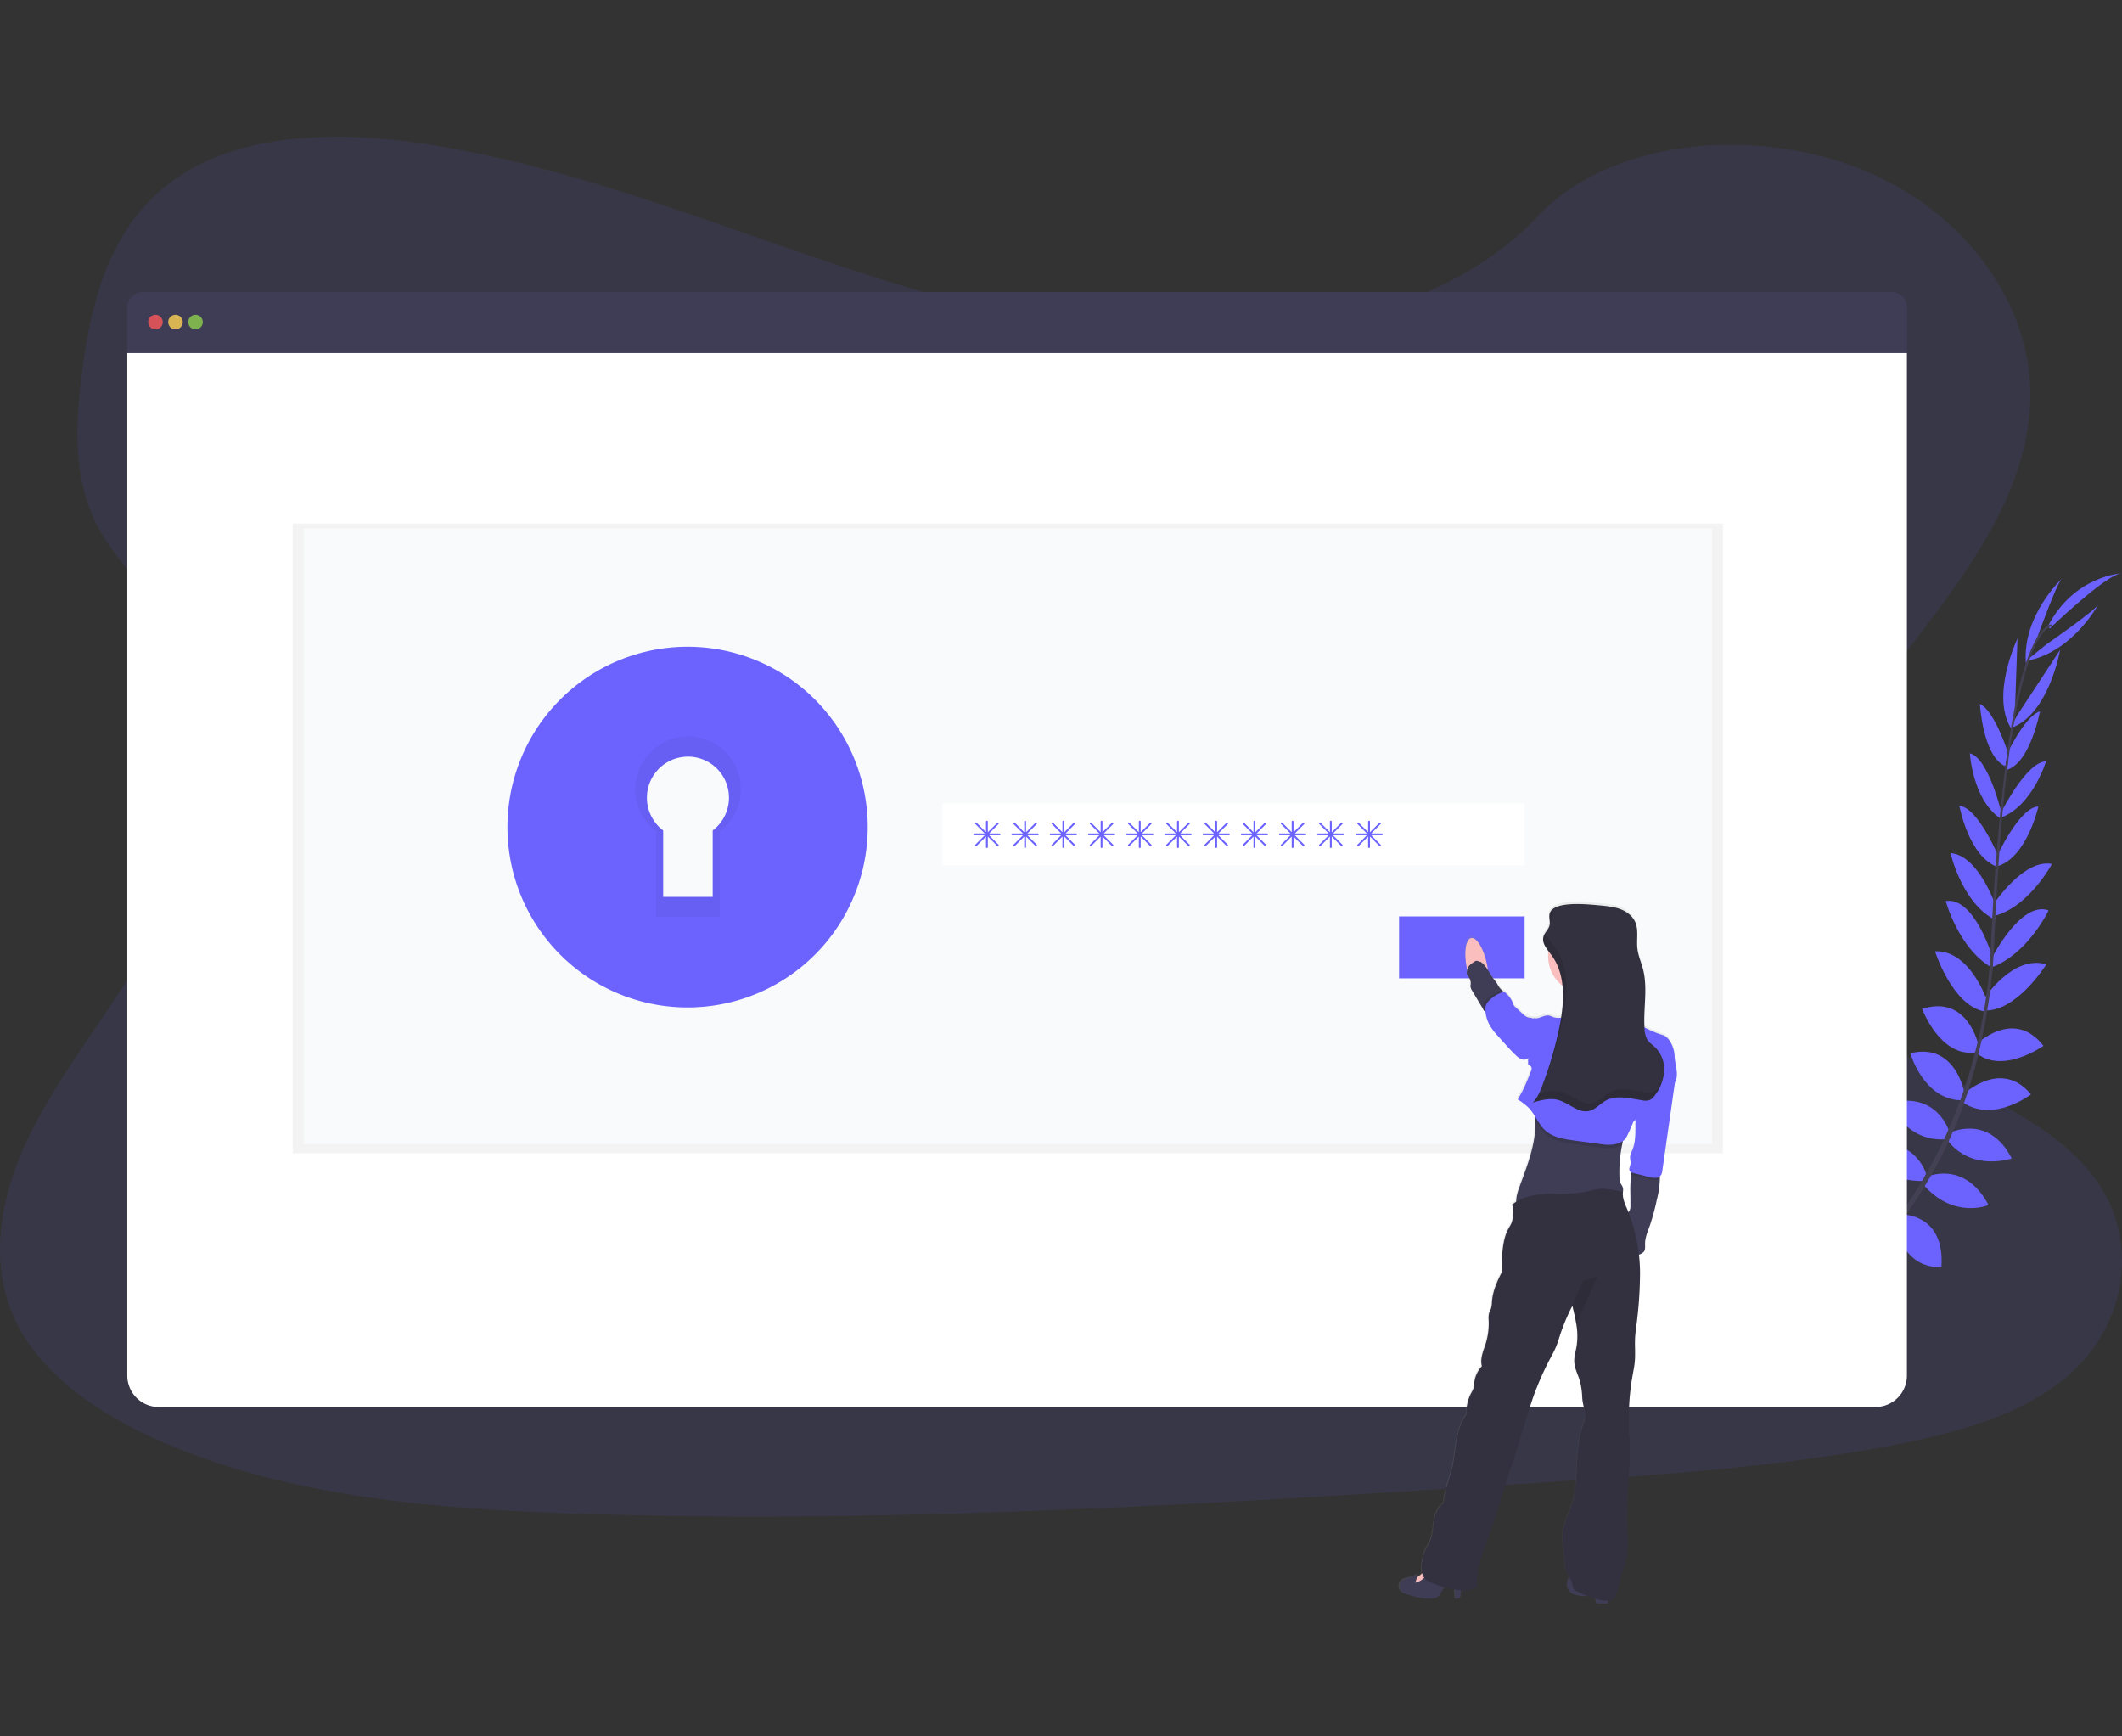 <svg width="440" height="360" viewBox="0 0 440 360" fill="none" xmlns="http://www.w3.org/2000/svg"><rect x="0" y="0" width="440" height="360" fill="#333333" stroke="none"/><g clip-path="url(#a)"><path opacity=".1" d="M248.877 69.76c-28.204.038-55.351-7.966-81.317-16.857-25.966-8.891-51.732-18.847-79.41-23.066-17.802-2.712-38.044-2.463-51.96 7.384-13.393 9.473-17.272 25.151-19.143 39.636-1.408 10.897-2.057 22.334 3.214 32.302 3.66 6.92 9.923 12.623 14.338 19.218 15.409 22.942 6.142 52.248-8.833 75.723-7.022 11.014-15.247 21.57-20.555 33.215-5.31 11.645-7.486 24.85-2.072 36.343 5.365 11.392 17.484 19.66 30.49 25.307 26.411 11.49 57.161 13.952 87.085 14.9 66.24 2.104 132.608-2.187 198.798-6.477 24.494-1.587 49.098-3.184 73.087-7.781 13.319-2.55 27.034-6.334 36.478-14.629 11.987-10.53 14.439-27.724 5.716-40.082-14.628-20.729-53.2-24.638-63.689-47.066-5.784-12.348-.796-26.508 6.55-38.409 15.757-25.537 42.877-48.411 43.334-76.974.313-19.614-13.791-38.749-34.856-47.274-22.079-8.929-52.184-6.632-67.654 10.01-15.907 17.144-44.699 24.55-69.601 24.577z" fill="#6C63FF"/><path d="M374.485 272.116s-4.637-3.063-9.233-.884c0 0 1.415 2.727 7.233 2.47l2-1.586zm.589.165s1.411 5.379-2.128 9.039c0 0-2.128-2.217 0-7.649l2.128-1.39zm5.765-5.166s-.343-4.575-10.663-3.056c0 0-.049 2.95 3.573 4.347 3.622 1.398 5.283.219 7.09-1.291zm.649-.029s4.361 1.401.471 11.089c0 0-2.878-.642-3.395-4.498-.517-3.856 1.015-5.186 2.924-6.591zm5.825-6.49s.593-7.528-9.953-6.757c0 0-.755 6.798 8.093 8.566l1.86-1.809zm6.969-8.498s-1.445-8.532-11.987-5.99c0 0-.037 7.376 10.267 8.022l1.72-2.032zm5.094-8.786s-2.422-8.31-12.866-5.825c0 0 2.486 7.475 12.172 7.358l.694-1.533zm4.837-8.582s-2.366-8.623-12.451-6.043c0 0 3.365 8.192 11.783 7.501l.668-1.458zm3.116-8.15s-1.818-10.546-11.221-8.211c0 0 2.732 9.593 10.531 9.748l.69-1.537zm2.924-9.847s-2.184-10.628-11.696-7.554c0 0 3.728 10.047 11.021 9.009l.675-1.455zm1.796-9.163s-3.467-10.633-10.821-10.346c0 0 3.543 11.23 10.206 12.465l.615-2.119zm1.162-8.945s-3.773-12.797-9.757-11.811c0 0 2.611 9.783 9.546 13.805l.211-1.994zm.657-10.668s-3.539-10.663-9.433-11.09c0 0 2.408 10.493 9.316 13.862l.117-2.772zm.713-9.957s-4.41-10.674-8.3-10.916c0 0 1.916 10.512 7.923 12.668l.377-1.752zm.487-9.261s-2.713-11.592-6.61-12.555c0 0 .532 9.484 6.217 13.423l.393-.868zm1.471-12.133s-2.852-9.242-6.01-10.651c0 0 .622 10.897 5.282 12.91l.728-2.259zm1.219-7.933l.573-16.294s-5.904 12.283-.999 19.153l.426-2.859zm4.558-16.206s4.252-11.898 5.282-12.563c0 0-8.338 7.721-7.523 17.651l2.241-5.088zM387.6 260.539s7.478-.978 7.256 9.602c0 0-6.758 1.103-8.965-7.649l1.709-1.953zm7.037-8.726s8.64-.027 7.923 10.802c0 0-7.256 1.299-9.648-8.755l1.725-2.047zm4.822-7.801s7.844-3.682 12.862 5.825c0 0-7.244 3.067-13.556-4.287l.694-1.538zm4.927-9.201s8.033-3.917 12.749 5.367c0 0-8.368 2.885-13.413-3.898l.664-1.469zm2.841-8.001s7.731-7.392 13.9.083c0 0-7.897 6.085-14.254 1.563l.354-1.646z" fill="#6C63FF"/><path d="M409.816 216.479s7.776-7.554 13.896.348c0 0-8.727 6.206-14.175 1.239l.279-1.587zm1.452-9.21s5.992-9.443 13.047-7.335c0 0-6.218 9.998-12.979 9.552l-.068-2.217zm1.766-8.703s6.037-11.89 11.749-9.82c0 0-4.354 9.14-11.904 11.826l.155-2.006zm.419-11.23s6.206-9.36 12.021-8.216c0 0-5.075 9.492-12.625 10.924l.604-2.708zm.483-9.545s4.811-10.504 8.72-10.576c0 0-2.31 10.428-8.395 12.358l-.325-1.782zm.943-9.279s5.347-10.636 9.365-10.658c0 0-2.736 9.095-9.188 11.591l-.177-.933zm.804-11.242s3.999-8.8 7.312-9.797c0 0-2 10.727-6.871 12.132l-.441-2.335z" fill="#6C63FF"/><path d="M418.233 148.354l8.939-13.631s-2.29 13.446-10.244 16.241l1.305-2.61zm6.135-14.789s10.387-7.177 10.765-8.336c0 0-5.283 10.05-15.092 11.826l4.327-3.49zm.623-3.231s11.927-11.478 14.971-11.467c0 0-9.836.45-15.258 10.856l.287.611z" fill="#6C63FF"/><path d="M415.8 158.975l.434.056c2.241-17.559 5.508-27.95 9.198-29.223l-.143-.415c-3.913 1.359-7.203 11.591-9.489 29.582z" fill="#444053"/><path d="M412.502 200.969l.656.052c.14-1.639.246-3.316.317-4.989.627-14.534 1.596-27.883 2.872-37.888l-.378-.472c-1.279 10.028-2.524 23.777-3.15 38.333a118.212 118.212 0 0 1-.317 4.964z" fill="#444053"/><path d="M362.245 280.493c.113-.049 11.67-5.216 23.665-17.537a95.274 95.274 0 0 0 17.299-24.551c5.546-11.304 8.927-25.197 10.059-38.692l-.683.321c-2.547 30.292-16.322 50.991-27.275 62.265-11.878 12.211-23.306 17.326-23.419 17.375l.354.819z" fill="#444053"/><path d="M392.169 60.55H29.626a3.228 3.228 0 0 0-3.23 3.234v9.42H395.4v-9.42a3.234 3.234 0 0 0-3.23-3.233z" fill="#3F3D56"/><path d="M26.396 73.205V285.19c0 1.729.686 3.387 1.908 4.61a6.51 6.51 0 0 0 4.604 1.909h355.979a6.513 6.513 0 0 0 6.512-6.519V73.205H26.396z" fill="#fff"/><path opacity=".8" d="M32.24 68.293a1.51 1.51 0 1 0 0-3.02 1.51 1.51 0 0 0 0 3.02z" fill="#FA5959"/><path opacity=".8" d="M36.391 68.293a1.51 1.51 0 1 0-.002-3.02 1.51 1.51 0 0 0 .002 3.02z" fill="#FED253"/><path opacity=".8" d="M40.541 68.293a1.51 1.51 0 1 0-.001-3.02 1.51 1.51 0 0 0 .001 3.02z" fill="#8CCF4D"/><path opacity=".05" d="M357.257 108.549H60.697v130.543h296.56V108.549z" fill="#000"/><path d="M354.993 109.539H62.961v127.665h292.032V109.539z" fill="#F8FAFB"/><path d="M142.572 142.396a29.03 29.03 0 0 0-16.141 4.902 29.083 29.083 0 0 0-10.7 13.052 29.113 29.113 0 0 0 6.298 31.695 29.028 29.028 0 0 0 31.661 6.305 29.064 29.064 0 0 0 13.038-10.712 29.11 29.11 0 0 0-3.613-36.723 29.039 29.039 0 0 0-20.543-8.519zm5.21 29.783v13.771h-10.27v-13.771a8.52 8.52 0 0 1 .168-13.706 8.501 8.501 0 0 1 13.033 4.203 8.528 8.528 0 0 1-2.931 9.503z" fill="#6C63FF"/><path opacity=".05" d="M142.572 142.396a29.03 29.03 0 0 0-16.141 4.902 29.083 29.083 0 0 0-10.7 13.052 29.113 29.113 0 0 0 6.298 31.695 29.028 29.028 0 0 0 31.661 6.305 29.064 29.064 0 0 0 13.038-10.712 29.11 29.11 0 0 0-3.613-36.723 29.039 29.039 0 0 0-20.543-8.519zm5.21 29.783v13.771h-10.27v-13.771a8.52 8.52 0 0 1 .168-13.706 8.501 8.501 0 0 1 13.033 4.203 8.528 8.528 0 0 1-2.931 9.503z" fill="#000"/><path d="M142.572 134.086a37.326 37.326 0 0 0-20.753 6.302 37.39 37.39 0 0 0-13.757 16.781 37.435 37.435 0 0 0-2.126 21.605 37.411 37.411 0 0 0 10.223 19.146 37.325 37.325 0 0 0 40.707 8.106 37.364 37.364 0 0 0 16.764-13.773 37.422 37.422 0 0 0-4.646-47.215 37.335 37.335 0 0 0-26.412-10.952zm6.697 38.292v17.703h-13.206v-17.703a10.96 10.96 0 0 1 .215-17.627 10.933 10.933 0 0 1 12.776 0 10.958 10.958 0 0 1 .215 17.627z" fill="#6C63FF"/><path d="M316.131 166.574H195.394v12.842h120.737v-12.842z" fill="#fff"/><path d="M316.131 189.992h-26.034v12.842h26.034v-12.842zm-108.852-17.19h-2.184l1.943-1.941a.192.192 0 0 0-.134-.324.185.185 0 0 0-.134.056l-1.943 1.945v-2.191a.188.188 0 0 0-.189-.189.188.188 0 0 0-.132.057.192.192 0 0 0-.057.132v2.191l-1.939-1.957a.182.182 0 0 0-.061-.041.183.183 0 0 0-.145 0 .197.197 0 0 0-.062.041.192.192 0 0 0 0 .268l1.943 1.942h-2.188a.191.191 0 0 0-.189.189c0 .05.02.098.056.133a.185.185 0 0 0 .133.056h2.188l-1.943 1.945a.192.192 0 0 0 0 .268.197.197 0 0 0 .268 0l1.939-1.945v2.187c0 .05.02.098.056.133a.188.188 0 0 0 .322-.133v-2.187l1.943 1.945a.195.195 0 0 0 .268 0 .192.192 0 0 0 0-.268l-1.943-1.945h2.184a.19.19 0 0 0 .189-.189.192.192 0 0 0-.059-.127.19.19 0 0 0-.13-.051zm7.924 0h-2.185l1.943-1.941a.192.192 0 0 0 0-.268.185.185 0 0 0-.206-.042.2.2 0 0 0-.062.042l-1.943 1.945v-2.191a.188.188 0 0 0-.189-.189.191.191 0 0 0-.188.189v2.191l-1.94-1.957a.182.182 0 0 0-.061-.041.182.182 0 0 0-.145 0 .193.193 0 0 0-.116.175c0 .05.02.098.055.134l1.943 1.942h-2.189a.193.193 0 0 0-.132.056.188.188 0 0 0 .132.322h2.189l-1.943 1.945a.193.193 0 0 0-.055.134c0 .05.02.098.055.134a.195.195 0 0 0 .267 0l1.94-1.945v2.187a.188.188 0 0 0 .377 0v-2.187l1.943 1.945a.197.197 0 0 0 .268 0 .192.192 0 0 0 0-.268l-1.943-1.945h2.185a.188.188 0 0 0 .188-.189.187.187 0 0 0-.188-.178zm7.923 0h-2.185l1.943-1.941a.193.193 0 0 0 .055-.134.193.193 0 0 0-.116-.176.202.202 0 0 0-.145 0 .2.2 0 0 0-.062.042l-1.943 1.945v-2.191a.188.188 0 0 0-.188-.189.192.192 0 0 0-.189.189v2.191l-1.939-1.957a.197.197 0 0 0-.134-.056.183.183 0 0 0-.073.015.182.182 0 0 0-.061.041.192.192 0 0 0 0 .268l1.943 1.942h-2.188a.194.194 0 0 0-.133.056.188.188 0 0 0 .133.322h2.188l-1.943 1.945a.192.192 0 0 0 0 .268.195.195 0 0 0 .268 0l1.939-1.945v2.187a.188.188 0 0 0 .377 0v-2.187l1.943 1.945a.195.195 0 0 0 .268 0 .193.193 0 0 0 .055-.134c0-.05-.02-.098-.055-.134l-1.943-1.945h2.185c.05 0 .098-.02.133-.056a.184.184 0 0 0 .055-.133.187.187 0 0 0-.188-.178zm7.923 0h-2.184l1.943-1.941a.192.192 0 0 0-.134-.324.202.202 0 0 0-.073.014.196.196 0 0 0-.061.042l-1.943 1.945v-2.191a.188.188 0 0 0-.189-.189.191.191 0 0 0-.188.189v2.191l-1.94-1.957a.182.182 0 0 0-.061-.041.183.183 0 0 0-.145 0 .197.197 0 0 0-.062.041.196.196 0 0 0-.054.134c0 .05.02.098.054.134l1.943 1.942h-2.188a.191.191 0 0 0-.189.189c0 .05.02.098.056.133a.185.185 0 0 0 .133.056h2.188l-1.943 1.945a.196.196 0 0 0-.054.134c0 .05.02.098.054.134a.195.195 0 0 0 .268 0l1.94-1.945v2.187c0 .05.019.098.055.133a.188.188 0 0 0 .322-.133v-2.187l1.943 1.945a.195.195 0 0 0 .268 0 .192.192 0 0 0 0-.268l-1.943-1.945h2.184a.19.19 0 0 0 .189-.189.188.188 0 0 0-.189-.178zm7.924 0h-2.185l1.943-1.941a.192.192 0 0 0 0-.268.185.185 0 0 0-.206-.042.2.2 0 0 0-.062.042l-1.943 1.945v-2.191a.188.188 0 0 0-.189-.189.191.191 0 0 0-.188.189v2.191l-1.94-1.957a.182.182 0 0 0-.061-.041.182.182 0 0 0-.145 0 .193.193 0 0 0-.116.175c0 .05.02.098.055.134l1.943 1.942h-2.189a.193.193 0 0 0-.132.056.188.188 0 0 0 .132.322h2.189l-1.943 1.945a.193.193 0 0 0-.055.134c0 .05.02.098.055.134a.195.195 0 0 0 .267 0l1.94-1.945v2.187a.188.188 0 0 0 .377 0v-2.187l1.943 1.945a.197.197 0 0 0 .268 0 .192.192 0 0 0 0-.268l-1.943-1.945h2.185a.188.188 0 0 0 .188-.189.187.187 0 0 0-.188-.178zm7.923 0h-2.185l1.943-1.941a.193.193 0 0 0 .055-.134.193.193 0 0 0-.116-.176.2.2 0 0 0-.145 0 .185.185 0 0 0-.061.042l-1.944 1.945v-2.191a.184.184 0 0 0-.055-.133.185.185 0 0 0-.266.001.191.191 0 0 0-.056.132v2.191l-1.939-1.957a.197.197 0 0 0-.134-.056.183.183 0 0 0-.073.015.182.182 0 0 0-.061.041.192.192 0 0 0 0 .268l1.943 1.942h-2.188a.196.196 0 0 0-.133.056.188.188 0 0 0 .133.322h2.188l-1.943 1.945a.192.192 0 0 0 0 .268.195.195 0 0 0 .268 0l1.939-1.945v2.187a.188.188 0 0 0 .377 0v-2.187l1.944 1.945a.195.195 0 0 0 .267 0 .193.193 0 0 0 .055-.134c0-.05-.02-.098-.055-.134l-1.943-1.945h2.185c.05 0 .098-.02.133-.056a.185.185 0 0 0 .056-.133.188.188 0 0 0-.189-.178zm7.924 0h-2.185l1.943-1.941a.192.192 0 0 0 0-.268.185.185 0 0 0-.206-.042.2.2 0 0 0-.062.042l-1.943 1.945v-2.191a.188.188 0 0 0-.189-.189.191.191 0 0 0-.188.189v2.191l-1.94-1.957a.182.182 0 0 0-.061-.041.183.183 0 0 0-.145 0 .193.193 0 0 0-.116.175c0 .05.02.098.055.134l1.943 1.942h-2.189a.193.193 0 0 0-.132.056.194.194 0 0 0-.056.133c0 .05.019.098.055.133a.185.185 0 0 0 .133.056h2.189l-1.943 1.945a.193.193 0 0 0-.055.134c0 .05.02.098.055.134a.195.195 0 0 0 .267 0l1.94-1.945v2.187a.188.188 0 0 0 .377 0v-2.187l1.943 1.945a.197.197 0 0 0 .268 0 .192.192 0 0 0 0-.268l-1.943-1.945h2.185a.188.188 0 0 0 .188-.189.187.187 0 0 0-.188-.178zm7.923 0h-2.185l1.943-1.941a.193.193 0 0 0 .055-.134.193.193 0 0 0-.116-.176.202.202 0 0 0-.145 0 .185.185 0 0 0-.061.042l-1.944 1.945v-2.191a.184.184 0 0 0-.055-.133.185.185 0 0 0-.266.001.191.191 0 0 0-.056.132v2.191l-1.939-1.957a.197.197 0 0 0-.134-.056.183.183 0 0 0-.073.015.182.182 0 0 0-.061.041.192.192 0 0 0 0 .268l1.943 1.942h-2.188a.194.194 0 0 0-.133.056.188.188 0 0 0 .133.322h2.188l-1.943 1.945a.192.192 0 0 0 0 .268.195.195 0 0 0 .268 0l1.939-1.945v2.187a.188.188 0 0 0 .377 0v-2.187l1.944 1.945a.195.195 0 0 0 .267 0 .193.193 0 0 0 .055-.134c0-.05-.02-.098-.055-.134l-1.943-1.945h2.185c.05 0 .098-.02.133-.056a.185.185 0 0 0 .056-.133.188.188 0 0 0-.189-.178zm7.923 0h-2.184l1.943-1.941a.192.192 0 0 0-.134-.324.185.185 0 0 0-.134.056l-1.943 1.945v-2.191c0-.05-.02-.098-.056-.133a.185.185 0 0 0-.133-.056.188.188 0 0 0-.132.057.192.192 0 0 0-.057.132v2.191l-1.939-1.957a.182.182 0 0 0-.061-.041.183.183 0 0 0-.145 0 .197.197 0 0 0-.062.041.192.192 0 0 0 0 .268l1.943 1.942h-2.188a.191.191 0 0 0-.189.189c0 .05.02.098.056.133a.185.185 0 0 0 .133.056h2.188l-1.943 1.945a.192.192 0 0 0 0 .268.197.197 0 0 0 .268 0l1.939-1.945v2.187c0 .05.02.098.056.133a.184.184 0 0 0 .133.055c.05 0 .098-.019.133-.055a.185.185 0 0 0 .056-.133v-2.187l1.943 1.945a.195.195 0 0 0 .268 0 .192.192 0 0 0 0-.268l-1.943-1.945h2.184a.19.19 0 0 0 .189-.189.192.192 0 0 0-.059-.127.19.19 0 0 0-.13-.051zm7.924 0h-2.185l1.943-1.941a.192.192 0 0 0 0-.268.185.185 0 0 0-.206-.042.2.2 0 0 0-.062.042l-1.943 1.945v-2.191a.188.188 0 0 0-.189-.189.191.191 0 0 0-.188.189v2.191l-1.94-1.957a.182.182 0 0 0-.061-.041.183.183 0 0 0-.145 0 .193.193 0 0 0-.116.175c0 .05.02.098.055.134l1.943 1.942h-2.189a.193.193 0 0 0-.132.056.188.188 0 0 0 .132.322h2.189l-1.943 1.945a.193.193 0 0 0-.055.134c0 .05.02.098.055.134a.195.195 0 0 0 .267 0l1.94-1.945v2.187a.188.188 0 0 0 .377 0v-2.187l1.943 1.945a.195.195 0 0 0 .268 0 .192.192 0 0 0 0-.268l-1.943-1.945h2.185a.188.188 0 0 0 .188-.189.187.187 0 0 0-.188-.178zm7.923 0h-2.185l1.944-1.941a.196.196 0 0 0 .054-.134c0-.05-.02-.098-.054-.134a.2.2 0 0 0-.062-.042.2.2 0 0 0-.145 0 .185.185 0 0 0-.061.042l-1.943 1.945v-2.191c0-.05-.02-.098-.056-.133a.185.185 0 0 0-.133-.056.188.188 0 0 0-.132.057.188.188 0 0 0-.057.132v2.191l-1.939-1.957a.197.197 0 0 0-.134-.056.193.193 0 0 0-.134.056.192.192 0 0 0 0 .268l1.943 1.942h-2.188a.196.196 0 0 0-.133.056.188.188 0 0 0 .133.322h2.188l-1.943 1.945a.192.192 0 0 0 0 .268.195.195 0 0 0 .268 0l1.939-1.945v2.187a.188.188 0 0 0 .322.133.185.185 0 0 0 .056-.133v-2.187l1.943 1.945a.195.195 0 0 0 .268 0 .196.196 0 0 0 .054-.134c0-.05-.02-.098-.054-.134l-1.944-1.945h2.185c.05 0 .098-.02.133-.056a.185.185 0 0 0 .056-.133.192.192 0 0 0-.059-.127.192.192 0 0 0-.13-.051z" fill="#6C63FF"/><path d="M347.255 218.751a6.8 6.8 0 0 0-.17-1.356c-.339-1.277-1.105-2.821-2.365-3.207a19.856 19.856 0 0 1-3.751-1.586c-.226-4.049.702-8.193-.309-12.117-.378-1.435-1-2.81-1.166-4.279-.208-1.829.29-3.777-.438-5.462-.573-1.33-1.833-2.266-3.188-2.757-1.355-.491-2.815-.624-4.252-.756-1.811-.147-7.675-.842-9.72.778-.141.11-.267.237-.377.378a1.638 1.638 0 0 0-.121.196l-.018.031a1.456 1.456 0 0 0-.102.245c-.029.093-.05.188-.064.283v.68c.026.34.075.68.075 1.016.004.168-.011.335-.045.499a3.506 3.506 0 0 1-.627 1.224l-.068.098c-.041.06-.083.117-.12.177-.038.061-.068.106-.098.159-.031.053-.061.087-.087.136a1.748 1.748 0 0 0-.098.193c0 .037-.042.071-.057.109a2.122 2.122 0 0 0-.136 1.322c.102.424.277.827.517 1.19.095.155.196.306.302.457l.264.359c-.049.35-.076.704-.079 1.057a7.824 7.824 0 0 0 2.981 6.142 23.198 23.198 0 0 1-.049 4.793 31.034 31.034 0 0 1-.246 1.828 3.813 3.813 0 0 1-1.648-.125 7.934 7.934 0 0 0-.755-.29c-1.098-.276-2.219.819-3.305.487 0 .053-.03.102-.049.151a1.484 1.484 0 0 0-.755-.223c-.645-.03-1.17-.498-1.637-.94l-1.438-1.356a1.58 1.58 0 0 1-.249-.28 1.983 1.983 0 0 1-.174-.464c-.241-.782-.826-1.405-1.392-1.998a.935.935 0 0 0-.411-.299.665.665 0 0 0-.189 0 3.602 3.602 0 0 0-.437-.468c-.687-.635-.755-1.179-1.351-1.889-.52-.677-.992-1.39-1.411-2.134a16.358 16.358 0 0 0-.2-1.216 15.649 15.649 0 0 0-.826-2.757l-.755-1.674-.087.087c-.547-.816-1.132-1.261-1.656-1.155-.879.181-1.313 1.888-1.174 4.12l.302 2.267c0 .056.027.113.042.17a4.128 4.128 0 0 0-.083.815c0 .318.294.552.449.835.247.384.378.831.377 1.288-.019.163-.068.317-.075.476.02.355.143.696.354.982l1.887 3.173.377.665.023.03c.119.232.292.431.505.581a6.922 6.922 0 0 0 .834 2.709 13.377 13.377 0 0 0 1.781 2.315l.898 1.008c.887.99 1.773 1.983 2.735 2.897.345.367.761.659 1.223.858a1.382 1.382 0 0 0 1.373-.2v1.405a.79.79 0 0 1 .596 1.242c-.792 2.036-1.592 4.091-2.792 5.915a12.618 12.618 0 0 1 2.34 1.787c.459.509.867 1.062 1.218 1.65.034.28.061.556.076.831.279 4.503-1.46 8.971-3.019 13.262-.449 1.216-.939 2.489-.901 3.754a7.454 7.454 0 0 0-.846.608c.31.809.189 1.53.155 2.395a4.238 4.238 0 0 1-.313 1.511c-.164.333-.345.657-.543.97-.978 1.727-1.193 3.778-1.389 5.749-.117 1.19.344 2.644-.196 3.709-.932 1.828-1.758 3.777-1.887 5.809a5.786 5.786 0 0 1-.173 1.356c-.117.378-.325.699-.43 1.069a4.595 4.595 0 0 0-.076 1.511 14.48 14.48 0 0 1-.792 5.33c-.472 1.348-.992 2.791-.623 4.177a5.894 5.894 0 0 0-1.596 3.509c-.009.337-.05.672-.12 1.001-.116.337-.267.66-.453.963a8.433 8.433 0 0 0-1.026 4.533c-1.132 1.537-1.698 3.433-2.034 5.318-.336 1.884-.483 3.803-.913 5.665-.574 2.463-1.611 4.952-1.815 7.475-1.222.782-1.751 2.297-1.985 3.728-.233 1.432-.271 2.935-.871 4.257-.31.687-.755 1.303-1.049 2.005a9.283 9.283 0 0 0-.453 1.727c-.181.921-.339 1.949-.117 2.832-.32.34-.693.624-1.105.843.06-.234.109-.469.151-.707-.974.884-2.74.574-3.517 1.636a1.599 1.599 0 0 0 .377 2.187c.244.148.507.261.782.336 1.886.604 3.825 1.212 5.765.891.229-.024.451-.095.652-.207.253-.186.46-.426.608-.703.29-.461.581-.922.868-1.382.695.207 1.401.373 2.116.494.072.605.125 1.209.151 1.813.378.076.883.099 1.061-.253a.935.935 0 0 0 .064-.419c0-.268.037-.623.06-.986h.076a7.153 7.153 0 0 0 3.339-.676c-.404-3.346.928-6.617 2.082-9.782 1.219-3.332 2.264-6.724 3.317-10.115.754-2.388 1.588-4.699 2.328-7.09.931-3.022 1.865-6.043 2.803-9.065.408-1.33.819-2.644 1.287-3.966a61.809 61.809 0 0 1 3.497-7.792c.378-.714.755-1.42 1.064-2.161.378-.902.646-1.847.947-2.779a43.089 43.089 0 0 1 2.37-5.583c.026-.049.045-.094.072-.14.305 1.25.611 2.52.815 3.777.275 1.543.297 3.12.064 4.669-.181 1.054-.525 2.096-.483 3.165.056 1.477.845 2.818 1.234 4.242.25 1.065.392 2.154.422 3.248.106 1.7 1.026 3.607.377 5.182-2.018 4.99-1.041 10.625-2.192 15.864-.592 2.689-2.407 5.216-2.264 7.966a81.06 81.06 0 0 0 .514 5.839c.058.613.217 1.211.471 1.771.151.295.324.578.517.847-.166.064-.305.234-.426.593-.31.944 0 2.115.837 2.644.342.182.71.31 1.091.377.513.146 1.044.22 1.577.219.166-.009.331-.029.494-.06.583.245 1.179.46 1.785.642 0 .155.03.31.049.465a.579.579 0 0 0 .196.426.58.58 0 0 0 .302.053h2.049v-.513a1.688 1.688 0 0 0 1.301-.423c.182-.232.311-.5.378-.786.558-1.896 1.113-3.794 1.664-5.692.66-2.099.935-4.3.811-6.497-.728-6.961.871-13.945.351-20.925a50.163 50.163 0 0 1 .641-12.555c.17-.936.377-1.888.453-2.821.166-1.76-.038-3.539.087-5.288.041-.612.124-1.22.2-1.828.517-3.775.788-7.579.811-11.388a36.121 36.121 0 0 0-.234-3.777 2.16 2.16 0 0 0 1.03-.605c.336-.438.249-1.053.245-1.612 0-1.337.562-2.599 1.015-3.861a45.942 45.942 0 0 0 1.426-5.31c.39-1.448.603-2.939.634-4.438a4.58 4.58 0 0 0-.022-.453c.142-.099.26-.228.347-.378.098-.221.159-.458.181-.699.136-.963.275-1.93.411-2.897.101-.692.2-1.384.298-2.074l1.2-8.381c.102-.729.208-1.454.309-2.179l.314-2.168c.033-.257.071-.514.098-.756.92-1.541.041-3.595-.057-5.348zm-10.01 31.38c-.445-1.058-.86-2.142-.754-3.282h-.042a1.692 1.692 0 0 0-.049-1.066c-.117-.275-.321-.509-.445-.785a2.885 2.885 0 0 1-.204-1.058 28.794 28.794 0 0 1 .54-6.851c.049-.265.101-.533.151-.797.158-.092.303-.205.43-.336a3.07 3.07 0 0 0 .486-.756c.427-.857.815-1.73 1.174-2.617.117-.287.287-.62.577-.692-.06 2.21.166 4.465-.732 6.459a4.09 4.09 0 0 0-.377 1.02c-.083.563.151 1.133.068 1.692-.042.291-.166.559-.215.846a.825.825 0 0 0 .218.801.66.66 0 0 0 .163.083 9.343 9.343 0 0 0-.057.453c-.03.31-.045.601-.064.782a24.338 24.338 0 0 0-.102 2.78c0 1.001.038 2.002.023 3.022a2.04 2.04 0 0 1-.144.857 1.467 1.467 0 0 1-.286.378c-.11-.34-.231-.638-.359-.933z" fill="url(#b)"/><path d="M307.462 206.307c1.151-.236 1.543-3.073.875-6.337-.668-3.264-2.143-5.718-3.294-5.482-1.152.237-1.543 3.074-.875 6.337.668 3.264 2.142 5.718 3.294 5.482z" fill="#FBBEBE"/><path d="M325.043 327.708c-.309.936 0 2.107.838 2.617a3.71 3.71 0 0 0 1.083.378 5.691 5.691 0 0 0 1.573.215c.653-.03 1.279-.287 1.932-.378a.297.297 0 0 1 .222.031.316.316 0 0 1 .083.264c.008.371.035.742.083 1.11a.58.58 0 0 0 .197.427.591.591 0 0 0 .302.053h2.045a20.021 20.021 0 0 0-.585-5.341 1.222 1.222 0 0 0-.151-.377 1.25 1.25 0 0 0-.653-.378 3.659 3.659 0 0 0-1.581-.276c-.66.087-1.211.514-1.773.869-.562.355-1.328.669-2.011.487-.683-.181-1.253-.751-1.604.299z" fill="#3F3D56"/><path d="M295.017 326.05a5.665 5.665 0 0 1-2.064 1.405l-.347.166a.24.24 0 0 0-.117.094.227.227 0 0 0 0 .09c.007.029.02.057.038.08a2.44 2.44 0 0 0 2.77 1.009 1.47 1.47 0 0 0 .607-.317c.288-.342.452-.77.468-1.217.114-.46.094-.944-.057-1.393-.524-1.183-.717-.646-1.298.083z" fill="#FBBEBE"/><path d="M302.858 330.702a.935.935 0 0 1-.064.419c-.178.348-.672.329-1.057.253a25.353 25.353 0 0 0-.464-3.814c-.732-.034-1.26.661-1.653 1.284l-1.011 1.605a2.084 2.084 0 0 1-.603.703c-.203.11-.424.181-.653.207-1.932.321-3.883-.287-5.746-.891a3.062 3.062 0 0 1-.781-.332 1.603 1.603 0 0 1-.378-2.184c.781-1.057 2.536-.755 3.509-1.631a8.733 8.733 0 0 1-.498 1.801c1.302-.196 2.177-1.39 3.226-2.187a2 2 0 0 1 .921-.438c.254-.021.51.006.754.08a8.845 8.845 0 0 1 3.32 1.635c.397.314 1.015.756 1.189 1.239.185.578-.011 1.635-.011 2.251z" fill="#3F3D56"/><path d="M328.812 206.081c4.306 0 7.796-3.493 7.796-7.803 0-4.31-3.49-7.803-7.796-7.803-4.305 0-7.795 3.493-7.795 7.803 0 4.31 3.49 7.803 7.795 7.803z" fill="#FBBEBE"/><path d="M344.169 244.35a18.553 18.553 0 0 1-.63 4.415 45.538 45.538 0 0 1-1.427 5.288c-.449 1.258-1.011 2.52-1.007 3.853 0 .555.091 1.171-.249 1.609a2.351 2.351 0 0 1-1.102.631 1.379 1.379 0 0 0-.928.827 5.858 5.858 0 0 1-.785-1.73 145.967 145.967 0 0 1-1.886-6.259.814.814 0 0 1 .053-.755.935.935 0 0 1 .328-.185 3.401 3.401 0 0 0 1.045-.672c.143-.127.261-.28.347-.45.11-.271.16-.562.147-.854 0-1.001 0-1.998-.026-2.999-.016-.924.019-1.848.106-2.768 0-.182.034-.472.064-.782.056-.593.169-1.28.49-1.511.479-.321 1.913.11 2.456.185.936.129 1.887.28 2.8.457.133.557.201 1.127.204 1.7zm-31.475-37.335c-.302.604-1.026.895-1.585 1.276l-1.913 1.315a1.28 1.28 0 0 1-.947.325 1.25 1.25 0 0 1-.705-.661.16.16 0 0 0 0-.031l-.396-.664-1.887-3.166a1.797 1.797 0 0 1-.351-.974c0-.163.057-.314.072-.476a2.288 2.288 0 0 0-.377-1.284c-.151-.284-.453-.518-.446-.835a3.03 3.03 0 0 1 .212-1.22c.198-.359.481-.662.826-.884.177-.128.358-.249.547-.377.1-.069.211-.12.328-.152.313-.064.623.197.94.208 1.362.914 1.886 2.644 2.958 3.891.603.71.664 1.254 1.347 1.888.109.098.215.204.317.314.135.147.249.312.339.491.125.324.876.706.721 1.016z" fill="#3F3D56"/><path d="M326.073 206.086c.562 1.19 1 2.497.838 3.804a2.387 2.387 0 0 1-.328 1.001c-.544.835-1.683.986-2.675 1.035a1.574 1.574 0 0 0-1.163.378 1.06 1.06 0 0 0 .072 1.291c.319.341.715.6 1.155.756 1.569.691 3.263 1.261 4.969 1.103.792-.076 1.562-.306 2.35-.423.86-.094 1.724-.142 2.589-.144 1.026-.038 2.048-.14 3.071-.242l2.709-.268a.605.605 0 0 0 .404-.147c.2-.234-.057-.578-.306-.756-1.438-1.065-3.267-1.797-4.086-3.399-.377-.755-.494-1.654-.774-2.47-.279-.816-.724-1.553-.898-2.383a15.845 15.845 0 0 1-.124-2.199 2.952 2.952 0 0 0-.755-2.009c-.539-.503-1.32-.631-2.052-.661-1.804-.079-3.724.351-5.003 1.624-.344.344-.638.755-.993 1.065-.354.31-.837.401-.603.808.234.408.694.661.943 1.02.252.387.473.794.66 1.216z" fill="#FBBEBE"/><path d="M341.441 217.073a43.02 43.02 0 0 1-2.309 8.51 31.964 31.964 0 0 0-1.359 3.814c-.29 1.171-.234 2.425-.502 3.6-.332 1.462-.664 2.927-.931 4.4-.45 2.25-.63 4.545-.536 6.837.001.361.07.718.204 1.054.124.271.324.506.441.785a1.883 1.883 0 0 1-.106 1.511c-.193.432-.456.83-.777 1.178-3.516 1.05-7.278.707-10.942.93-3.377.204-6.791.899-10.119.321-.377-1.511.253-3.094.792-4.567 1.566-4.279 3.298-8.736 3.019-13.22a13.869 13.869 0 0 0-.178-1.56c-.547-3.176.049-6.466 1.004-9.544.592-1.919.566-3.962.43-5.96a10.89 10.89 0 0 1-.026-1.953 3.431 3.431 0 0 1 .709-1.824c0-.027.034-.053.053-.08.019-.026.166-.022.283 0a.237.237 0 0 0 .189 0l.041-.026a.09.09 0 0 1 .109 0c.087.053.136.234.325.268.279.042.56.069.841.079.339.01.676.058 1.004.144h.045c.491.083.995.04 1.464-.125.313-.078.614-.195.898-.347.083-.091.604-.174.71-.238.343-.208.267-1.183.339-1.583.04-.401.135-.796.283-1.171a1.99 1.99 0 0 1 1.615-.94 8.605 8.605 0 0 1 1.935.173c1.408.201 2.849.167 4.23.491.694.163 1.453.408 2.09.091.174.042.2.193.2.378a2.396 2.396 0 0 1-.105.517c-.242 1.043.577 2.002 1.332 2.758.318.356.695.656 1.113.887.377.174.754.246 1.131.435.306.163.566.401.755.691.218.333.364.707.43 1.099a6.59 6.59 0 0 1-.124 2.187z" fill="#3F3D56"/><path opacity=".1" d="M341.441 217.073a42.992 42.992 0 0 1-2.309 8.509 32.042 32.042 0 0 0-1.359 3.815c-.29 1.171-.234 2.425-.501 3.6-.332 1.462-.664 2.927-.932 4.4a5.822 5.822 0 0 1-1.725.601 9.037 9.037 0 0 1-2.761-.091l-5.385-.721c-2.15-.291-4.44-.642-6.036-2.1-.887-.801-1.468-1.859-2.106-2.879a13.639 13.639 0 0 0-.177-1.56c-.547-3.176.049-6.466 1.003-9.544.593-1.919.566-3.962.431-5.96a10.89 10.89 0 0 1-.027-1.953 3.432 3.432 0 0 1 .71-1.824c.11-.033.222-.058.335-.076.076-.015.153-.026.23-.03h.11c.127 0 .254.015.377.045.257.082.509.179.755.291h.045c.324.107.663.155 1.004.143.498 0 1.011-.079 1.509-.113a2.783 2.783 0 0 1 1.788.321c.351.282.684.586.996.91.378.297.803.528 1.257.684a13.343 13.343 0 0 0 10.044-.211 1.95 1.95 0 0 1 1.007-.257c.261.051.507.156.724.309.227.133.449.261.68.378.217.333.364.707.43 1.099a6.592 6.592 0 0 1-.117 2.214z" fill="#000"/><path d="M344.727 214.573a20.175 20.175 0 0 1-4.301-1.889 1.924 1.924 0 0 0-.725-.31 2.033 2.033 0 0 0-1.011.257 13.333 13.333 0 0 1-10.04.212 4.395 4.395 0 0 1-1.256-.684 11.284 11.284 0 0 0-.996-.91c-1.242-.805-2.958.139-4.347-.378a7.74 7.74 0 0 0-.755-.291c-1.097-.276-2.214.82-3.293.487a18.34 18.34 0 0 0-.887 3.37 36.888 36.888 0 0 0-.245 3.973c0 .797-.038 1.594 0 2.391a.978.978 0 0 1 .656.427.964.964 0 0 1-.06.812c-.789 2.028-1.589 4.079-2.785 5.896a12.785 12.785 0 0 1 2.332 1.783c1.321 1.397 1.97 3.357 3.396 4.649 1.607 1.454 3.897 1.809 6.037 2.096l5.384.722a9.16 9.16 0 0 0 2.765.094 5.808 5.808 0 0 0 1.476-.479c.306-.128.585-.313.822-.544.199-.226.363-.481.487-.756.426-.853.815-1.726 1.173-2.61.125-.313.314-.68.653-.706 2-1.805 3.886-3.656 5.886-5.462a13.02 13.02 0 0 0 2.147-2.266c.992-1.469.09-3.55 0-5.326a6.73 6.73 0 0 0-.17-1.348c-.324-1.288-1.087-2.829-2.343-3.21z" fill="#6C63FF"/><path opacity=".1" d="M312.694 207.016c-.302.604-1.026.895-1.585 1.276l-1.913 1.315a1.27 1.27 0 0 1-.947.325 1.25 1.25 0 0 1-.705-.661v-.272a2.513 2.513 0 0 1 .121-.903c.187-.427.477-.801.845-1.088a6.925 6.925 0 0 1 2.479-1.511.85.85 0 0 1 .452-.045.558.558 0 0 1 .166.072c.135.147.25.312.34.491.151.309.902.691.747 1.001z" fill="#000"/><path d="M317.199 210.995c-.642-.031-1.166-.495-1.634-.937l-1.43-1.33a1.379 1.379 0 0 1-.249-.279 1.972 1.972 0 0 1-.173-.465 5.342 5.342 0 0 0-1.389-1.994.907.907 0 0 0-.411-.295.83.83 0 0 0-.457.046 6.897 6.897 0 0 0-2.479 1.511c-.367.287-.657.66-.845 1.087a2.512 2.512 0 0 0-.12.903 6.926 6.926 0 0 0 .867 3.301 13.116 13.116 0 0 0 1.774 2.308l.898 1.005c.883.989 1.765 1.979 2.724 2.889.343.367.76.658 1.222.854a1.364 1.364 0 0 0 1.404-.227 2.02 2.02 0 0 0 .4-.717c.581-1.511 1.132-3.083 1.166-4.71.008-.652-.02-1.304-.083-1.953-.057-.688-.544-.956-1.185-.997z" fill="#6C63FF"/><path d="M340.064 263.876a87.374 87.374 0 0 1-.808 11.358c-.075.608-.158 1.216-.2 1.824-.124 1.764.08 3.535-.086 5.288-.087.948-.283 1.888-.449 2.814a50.08 50.08 0 0 0-.642 12.521c.521 6.961-1.075 13.926-.351 20.868.088 1.35.013 2.706-.222 4.038a17.19 17.19 0 0 1-.585 2.44c-.551 1.891-1.104 3.779-1.66 5.665a1.973 1.973 0 0 1-.378.786 1.789 1.789 0 0 1-1.415.419c-2.177-.068-4.225-1.008-6.202-1.926a2.148 2.148 0 0 1-.623-.378c-.411-.426-.377-1.099-.558-1.662-.181-.562-.672-1.091-.951-1.669a5.423 5.423 0 0 1-.411-1.719 70.46 70.46 0 0 1-.514-5.824c-.143-2.742 1.668-5.265 2.264-7.932 1.132-5.242.174-10.863 2.185-15.837.634-1.571-.287-3.475-.377-5.167a16.465 16.465 0 0 0-.423-3.241c-.377-1.42-1.173-2.757-1.23-4.23-.042-1.065.302-2.104.479-3.154a14.19 14.19 0 0 0-.064-4.657c-.2-1.269-.506-2.538-.811-3.777l-.068.14a42.714 42.714 0 0 0-2.366 5.571c-.302.925-.566 1.869-.943 2.768-.309.756-.691 1.447-1.064 2.157a61.93 61.93 0 0 0-3.49 7.762c-.468 1.307-.879 2.644-1.287 3.955l-2.796 9.065c-.754 2.383-1.58 4.687-2.32 7.066-1.045 3.4-2.09 6.769-3.305 10.093-1.132 3.154-2.479 6.421-2.075 9.752a7.15 7.15 0 0 1-3.332.676 19.464 19.464 0 0 1-5.66-1.375c-.72-.268-1.467-.57-1.954-1.163-.838-1.023-.63-2.523-.377-3.826a9.233 9.233 0 0 1 .453-1.722c.286-.695.754-1.311 1.048-1.998.593-1.319.631-2.811.864-4.242.234-1.432.755-2.942 1.978-3.721.207-2.515 1.241-4.997 1.811-7.456.43-1.862.573-3.777.913-5.665.339-1.889.886-3.777 2.026-5.307a8.42 8.42 0 0 1 1.026-4.532c.184-.304.334-.627.449-.964.07-.328.111-.661.121-.997a5.9 5.9 0 0 1 1.592-3.501c-.377-1.379.147-2.818.619-4.155.594-1.706.863-3.509.792-5.314a4.676 4.676 0 0 1 .072-1.511c.105-.378.313-.699.434-1.061a6.08 6.08 0 0 0 .169-1.356c.148-2.044.974-3.97 1.887-5.794.543-1.066.083-2.512.196-3.698.196-1.972.411-4.011 1.389-5.73.181-.325.377-.635.539-.971a4.19 4.19 0 0 0 .313-1.511c.034-.865.155-1.582-.154-2.387 2.018-1.68 4.773-2.153 7.399-2.266 2.626-.113 5.282.125 7.851-.434.755-.17 1.51-.404 2.306-.518 1.807-.264 3.641.148 5.425.555-.124 1.134.291 2.221.755 3.275a35.19 35.19 0 0 1 2.796 13.492z" fill="#33313F"/><path opacity=".1" d="M331.178 264.738l-4.335 9.76c-.2-1.269-.506-2.538-.811-3.777l-.068.14v-.204l2.362-5.201 2.852-.718zm12.991-20.388a1.63 1.63 0 0 1-.861.321 4.166 4.166 0 0 1-1.411-.193l-3.395-.85a1.606 1.606 0 0 1-.31-.109c.057-.593.17-1.28.491-1.511.479-.321 1.913.11 2.456.185.936.129 1.886.28 2.799.457a7.5 7.5 0 0 1 .231 1.7z" fill="#000"/><path d="M347.04 221.878c.072.313.174.623.234.94a7.197 7.197 0 0 1-.079 2.338l-.31 2.161-.309 2.171-1.196 8.359-.294 2.07-.416 2.889c-.019.241-.08.476-.181.695a1.436 1.436 0 0 1-1.181.699 4.3 4.3 0 0 1-1.411-.192l-3.395-.854a1.084 1.084 0 0 1-.416-.17.818.818 0 0 1-.218-.797c.049-.287.173-.555.215-.842.083-.559-.151-1.133-.068-1.689.081-.353.208-.695.377-1.016 1.132-2.504.476-5.427.86-8.147a12.37 12.37 0 0 1 2.619-5.832 16.74 16.74 0 0 1 2.89-2.84c.423-.329 1.094-1.005 1.626-1.133.683-.144.54.714.653 1.19z" fill="#6C63FF"/><path d="M321.342 189.341c-.249.793.139 1.666-.038 2.474-.192.892-1.03 1.511-1.268 2.406-.377 1.364.778 2.606 1.623 3.739 3.131 4.208 2.72 10.032 1.649 15.165a78.422 78.422 0 0 1-3.566 12.087c-.472 1.22-.992 2.459-1.92 3.373 1.735-.499 3.58-1.001 5.32-.517 2.203.611 4.105 2.753 6.338 2.266 1.343-.299 2.287-1.492 3.494-2.153 2.264-1.22 4.992-.453 7.516-.061a2.94 2.94 0 0 0 1.641-.083c.404-.217.747-.533.996-.917a9.326 9.326 0 0 0 1.94-5.024 6.452 6.452 0 0 0-1.853-4.959c-.536-.506-1.177-.914-1.588-1.511a4.693 4.693 0 0 1-.623-2.289c-.298-4.155.713-8.396-.328-12.415-.377-1.432-.992-2.803-1.158-4.268-.208-1.825.286-3.777-.438-5.447-.57-1.326-1.826-2.266-3.181-2.75-1.354-.483-2.803-.619-4.241-.755-2.067-.174-9.451-1.061-10.315 1.639z" fill="#33313F"/><path opacity=".1" d="M323.307 213.126a78.298 78.298 0 0 1-3.546 12.037c.26-.517.479-1.061.686-1.601a77.871 77.871 0 0 0 3.566-12.087c1.075-5.137 1.487-10.954-1.645-15.165-.755-1.005-1.724-2.092-1.69-3.271a4.024 4.024 0 0 0-.642 1.186c-.377 1.364.777 2.606 1.623 3.739 3.131 4.204 2.72 10.029 1.648 15.162zm-1.958-21.692c.303-.376.529-.809.664-1.273a6.46 6.46 0 0 0-.045-1.684 1.81 1.81 0 0 0-.626.865c-.223.668.034 1.393.007 2.092zm22.488 34.025c-.25.383-.593.698-.996.914a2.89 2.89 0 0 1-1.642.083c-2.524-.378-5.282-1.156-7.516.064-1.211.657-2.15 1.851-3.497 2.153-2.23.498-4.132-1.643-6.335-2.266-1.562-.435-3.207-.076-4.781.377a6.582 6.582 0 0 1-1.248 1.806c1.735-.499 3.58-1.001 5.32-.518 2.203.612 4.105 2.754 6.338 2.267 1.343-.299 2.287-1.492 3.494-2.153 2.264-1.22 4.992-.454 7.516-.061a2.94 2.94 0 0 0 1.641-.083c.404-.217.747-.533.996-.918a10.148 10.148 0 0 0 1.562-2.991 11.03 11.03 0 0 1-.852 1.326z" fill="#000"/></g><defs><linearGradient id="b" x1="289.995" y1="259.676" x2="347.723" y2="259.676" gradientUnits="userSpaceOnUse"><stop stop-color="gray" stop-opacity=".25"/><stop offset=".54" stop-color="gray" stop-opacity=".12"/><stop offset="1" stop-color="gray" stop-opacity=".1"/></linearGradient><clipPath id="a"><path fill="#fff" d="M0 0h440v360H0z"/></clipPath></defs></svg>